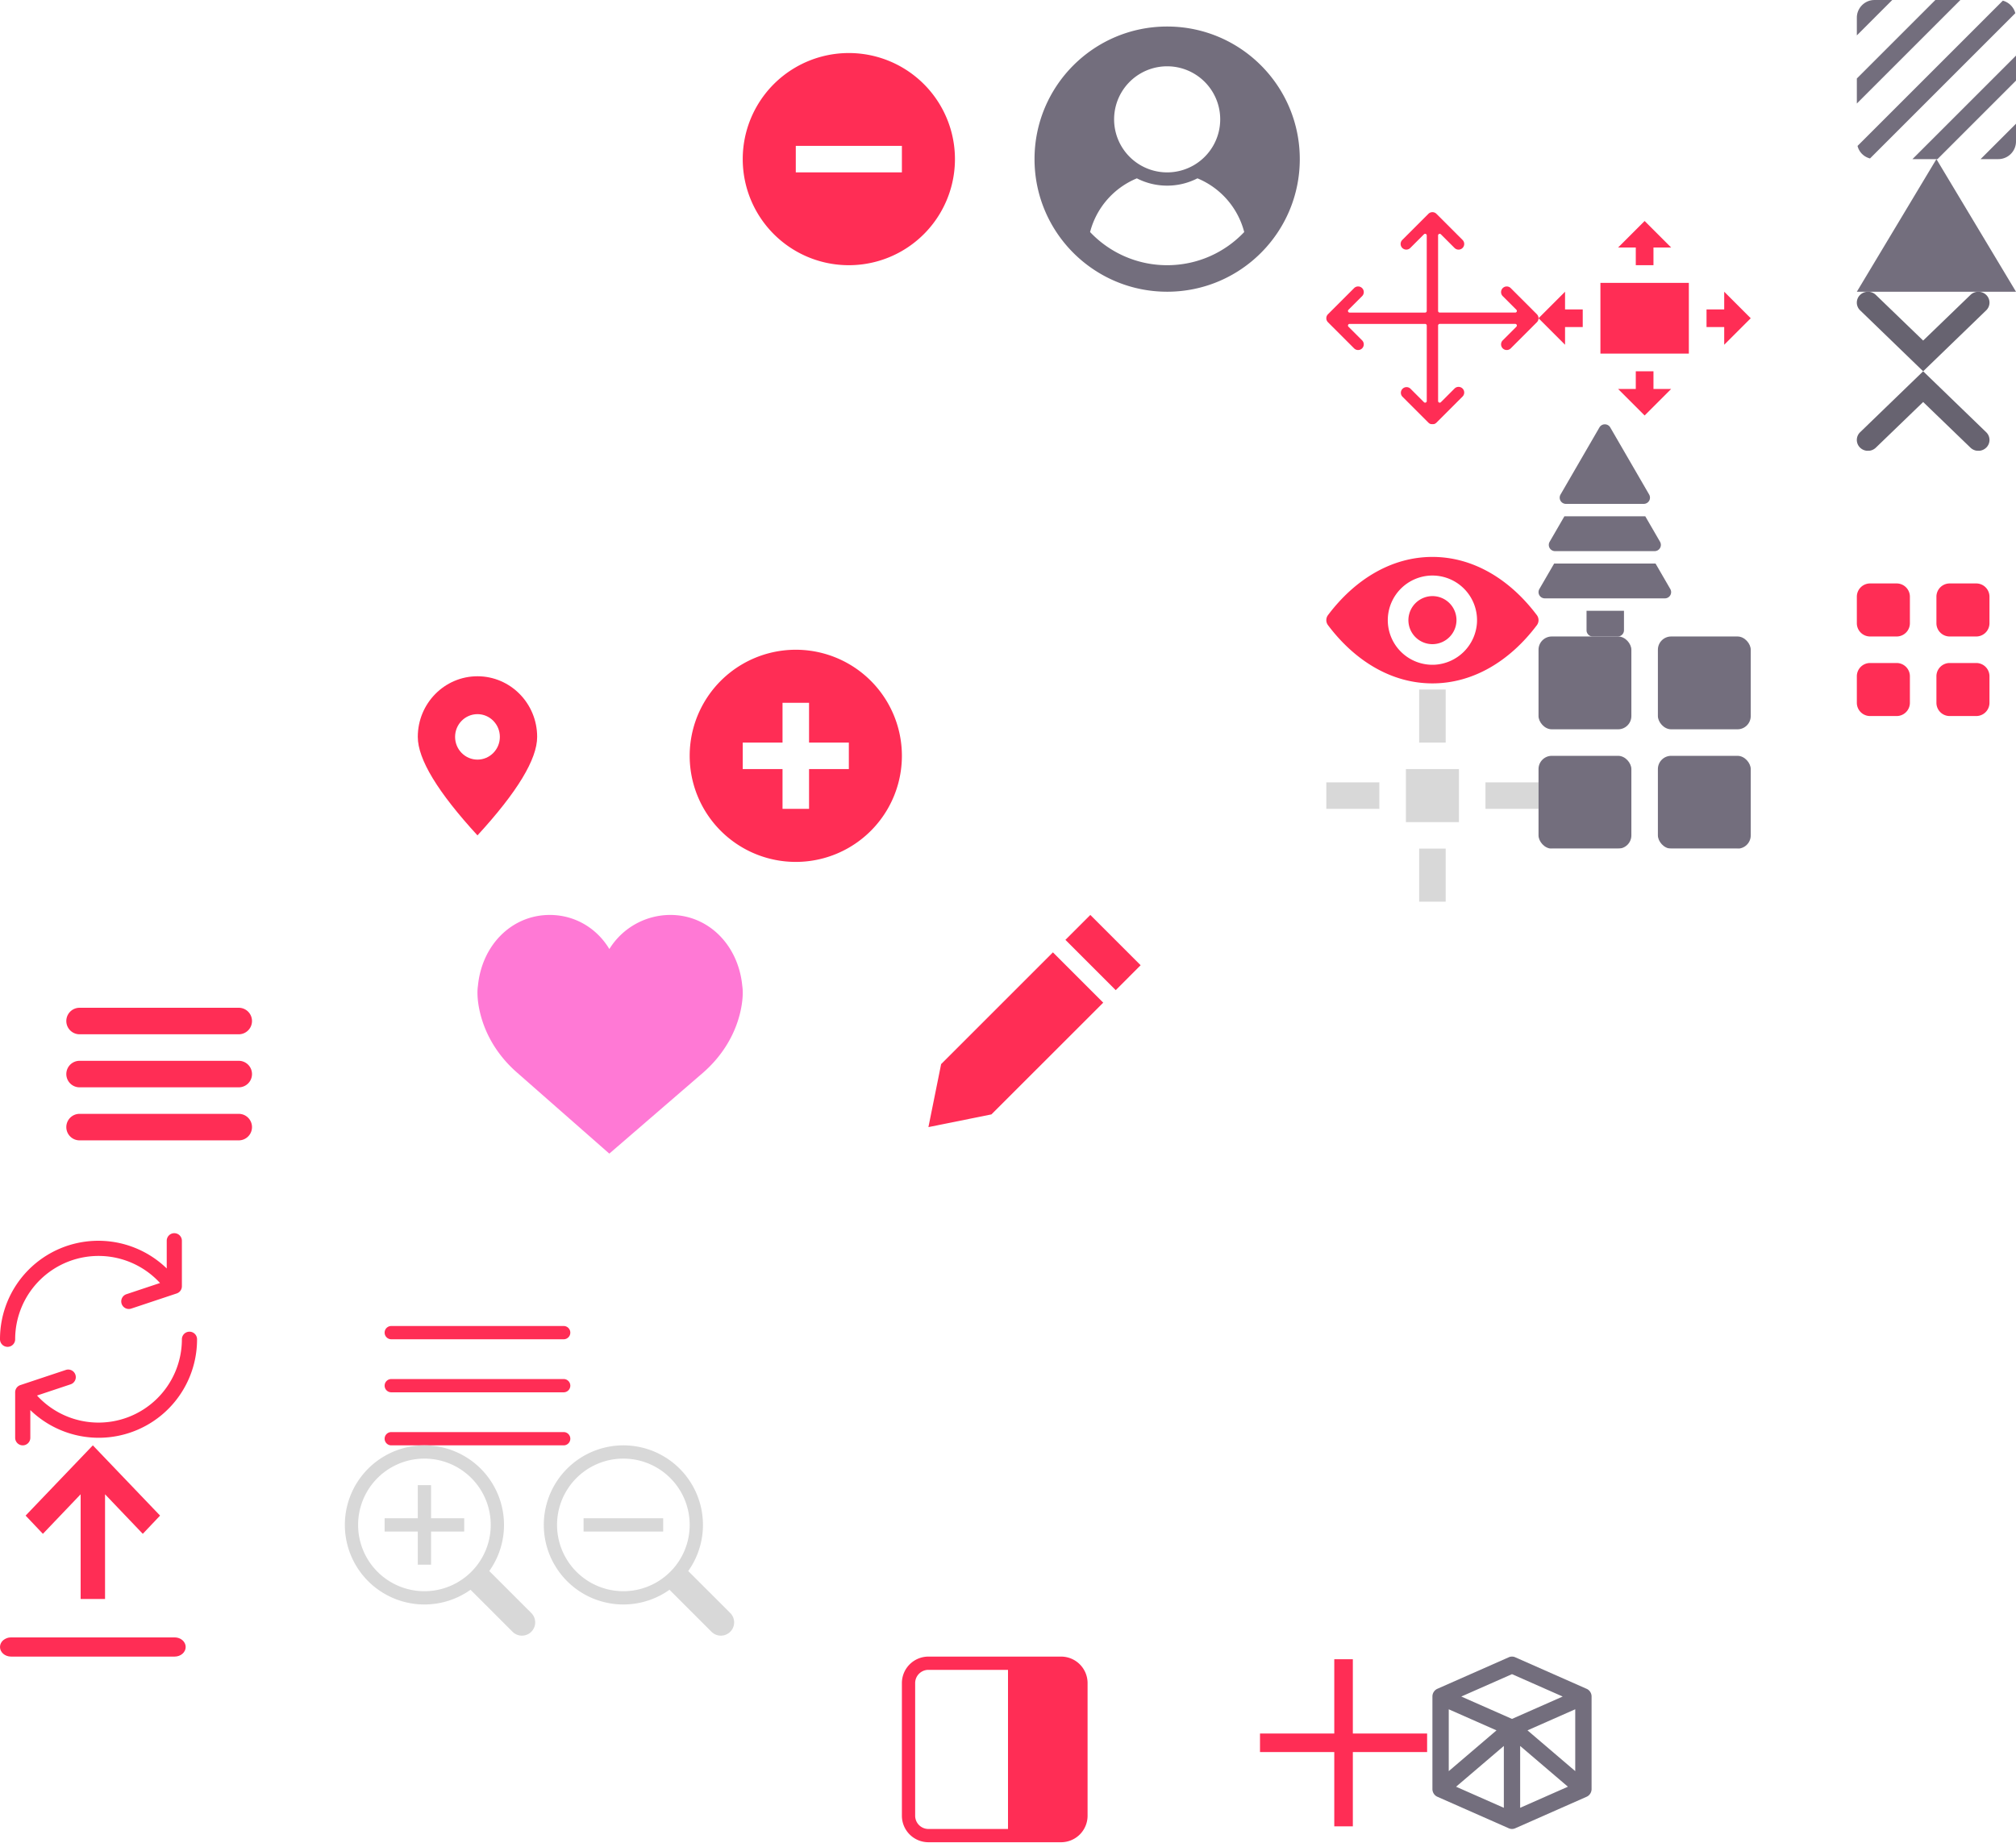 <?xml version="1.0" encoding="utf-8"?><svg width="152" height="139" viewBox="0 0 152 139" xmlns="http://www.w3.org/2000/svg" xmlns:xlink="http://www.w3.org/1999/xlink"><svg width="13" height="13" fill="none" viewBox="0 0 13 13" id="add" x="82" y="124.931" xmlns="http://www.w3.org/2000/svg"><path fill-rule="evenodd" clip-rule="evenodd" d="M7 5.8h5.6v1.4H7v5.6H5.6V7.2H0V5.8h5.6V.2H7v5.6z" fill="#fff"/></svg><svg width="13" height="13" fill="none" viewBox="0 0 13 13" id="add-active" x="95" y="124.931" xmlns="http://www.w3.org/2000/svg"><path fill-rule="evenodd" clip-rule="evenodd" d="M7 5.8h5.6v1.4H7v5.6H5.6V7.2H0V5.8h5.6V.2H7v5.6z" fill="#FF2D55"/></svg><svg width="14" height="14" viewBox="0 0 14 14" id="alert" x="56" y="109" xmlns="http://www.w3.org/2000/svg"><g fill="none" fill-rule="evenodd"><path d="M-1-1h16v16H-1z"/><path fill="#FFF" d="M7 13.667A6.667 6.667 0 117 .333a6.667 6.667 0 010 13.334zM7 12.5a5.5 5.5 0 100-11 5.5 5.5 0 000 11zm0-8.833c.368 0 .667.298.667.666V7a.667.667 0 01-1.334 0V4.333c0-.368.299-.666.667-.666zM7 9a.667.667 0 110 1.333A.667.667 0 017 9z"/></g></svg><svg width="10" height="6" viewBox="0 0 10 6" id="arrow-down" x="140" y="22" xmlns="http://www.w3.org/2000/svg"><g fill="none" fill-rule="evenodd"><path d="M-7-9h24v24H-7z"/><path fill="#676370" d="M5 6l4.756-4.6A.806.806 0 009.758.244.856.856 0 008.566.24L5 3.683 1.434.241A.856.856 0 00.242.244.806.806 0 00.244 1.4L5 6z"/></g></svg><svg style="isolation:isolate" width="14" height="14" viewBox="0 0 14 14" id="arrow-key-down" x="70" y="109" xmlns="http://www.w3.org/2000/svg"><g clip-path="url(#_clipPath_lO31NEgbUiTSoJISuaT8fHHnIRCr4LqQ)"><path fill="#FFF" d="M0 0h14L8 14z"/></g></svg><svg style="isolation:isolate" width="14" height="14" viewBox="0 0 14 14" id="arrow-key-left" x="84" y="109" xmlns="http://www.w3.org/2000/svg"><g clip-path="url(#_clipPath_QTofHzorB79BE3lerKr9Fqr3nCJN2ZAU)"><path fill="#FFF" d="M14 0v14L0 8z"/></g></svg><svg style="isolation:isolate" width="14" height="14" viewBox="0 0 14 14" id="arrow-key-right" x="98" y="109" xmlns="http://www.w3.org/2000/svg"><g clip-path="url(#_clipPath_vO16aYMH41EJ62poTggIr1IPdcsNhkUc)"><path fill="#FFF" d="M0 14V0l14 8z"/></g></svg><svg style="isolation:isolate" width="14" height="14" viewBox="0 0 14 14" id="arrow-key-up" x="112" y="109" xmlns="http://www.w3.org/2000/svg"><g clip-path="url(#_clipPath_scRgljJTfK72EBw7oaTDeX5yMrAq7yTf)"><path fill="#FFF" d="M14 14H0L8 0z"/></g></svg><svg width="10" height="6" viewBox="0 0 10 6" id="arrow-up" x="140" y="28" xmlns="http://www.w3.org/2000/svg"><g fill="none" fill-rule="evenodd"><path d="M-7-9h24v24H-7z"/><path fill="#676370" d="M5 0l4.756 4.6a.806.806 0 01.002 1.156.856.856 0 01-1.192.003L5 2.317 1.434 5.759a.856.856 0 01-1.192-.003A.806.806 0 01.244 4.6L5 0z"/></g></svg><svg width="12" height="12" fill="none" viewBox="0 0 12 12" id="atlas-zoom-in" x="120" y="124.931" xmlns="http://www.w3.org/2000/svg"><path fill-rule="evenodd" clip-rule="evenodd" d="M7 5h5v2H7v5H5V7H0V5h5V0h2v5z" fill="#fff"/></svg><svg width="12" height="2" viewBox="0 0 12 2" id="atlas-zoom-out" x="116" y="104" xmlns="http://www.w3.org/2000/svg"><g fill="none" fill-rule="evenodd"><path d="M-6-11h24v24H-6z"/><path fill="#FFF" d="M0 0h12v2H0z"/></g></svg><svg width="28" height="22" viewBox="0 0 28 22" id="camera" xmlns="http://www.w3.org/2000/svg"><g fill="none" fill-rule="evenodd"><path d="M-2-5h32v32H-2z"/><path fill="#FFF" fill-rule="nonzero" d="M14 8.333a4 4 0 100 8 4 4 0 000-8zm10.667-4h-3.2c-.44 0-.914-.341-1.053-.759l-.828-2.482c-.14-.417-.613-.759-1.053-.759H9.467c-.44 0-.914.342-1.053.76l-.828 2.482c-.14.417-.613.758-1.053.758h-3.2A2.675 2.675 0 00.667 7v12c0 1.467 1.2 2.667 2.666 2.667h21.334c1.466 0 2.666-1.2 2.666-2.667V7c0-1.467-1.2-2.667-2.666-2.667zM14 19a6.667 6.667 0 110-13.333A6.667 6.667 0 0114 19zm9.733-10.135a.933.933 0 110-1.867.933.933 0 010 1.867z"/></g></svg><svg width="24" height="24" fill="none" viewBox="0 0 24 24" id="check" x="28" xmlns="http://www.w3.org/2000/svg"><path d="M4.227 12.716A.753.753 0 014 12.215c0-.143.076-.358.227-.502l1.06-1.003a.762.762 0 011.06 0l3.012 3.135a.38.38 0 00.53 0l7.763-7.63a.761.761 0 011.06 0l1.06 1.003a.667.667 0 010 1.003l-9.656 9.564a.707.707 0 01-.53.215.706.706 0 01-.53-.215l-4.829-5.069z" fill="#fff"/></svg><svg width="8" height="14" viewBox="0 0 8 14" id="chevron-right" x="132" xmlns="http://www.w3.org/2000/svg"><g fill="none" fill-rule="evenodd"><path d="M-8-5h24v24H-8z"/><path fill="#FFF" d="M8 7l-6.379 6.228a.966.966 0 01-1.343 0 .912.912 0 010-1.31L5.314 7 .278 2.083a.912.912 0 010-1.311.966.966 0 011.343 0L8 7z"/></g></svg><svg width="14" height="14" viewBox="0 0 14 14" id="close" y="124.931" xmlns="http://www.w3.org/2000/svg"><g fill="none" fill-rule="evenodd"><path d="M-5-5h24v24H-5z"/><path fill="#FFF" d="M13.706.363l-.069-.069a1 1 0 00-1.414 0L7 5.517 1.777.294a1 1 0 00-1.414 0L.294.363a1 1 0 000 1.414L5.517 7 .294 12.223a1 1 0 000 1.414l.069.069a1 1 0 001.414 0L7 8.483l5.223 5.223a1 1 0 001.414 0l.069-.069a1 1 0 000-1.414L8.483 7l5.223-5.223a1 1 0 000-1.414z"/></g></svg><svg width="28" height="23" viewBox="0 0 28 23" id="cloud-upload" y="22" xmlns="http://www.w3.org/2000/svg"><defs><filter id="apa" width="109.7%" height="113%" x="-4.8%" y="-6.5%" filterUnits="objectBoundingBox"><feOffset dy="2" in="SourceAlpha" result="shadowOffsetOuter1"/><feGaussianBlur in="shadowOffsetOuter1" result="shadowBlurOuter1" stdDeviation="2"/><feColorMatrix in="shadowBlurOuter1" result="shadowMatrixOuter1" values="0 0 0 0 0 0 0 0 0 0 0 0 0 0 0 0 0 0 0.16 0"/><feMerge><feMergeNode in="shadowMatrixOuter1"/><feMergeNode in="SourceGraphic"/></feMerge></filter></defs><g fill="none" fill-rule="evenodd" filter="url(#apa)" transform="translate(-133 -115)"><path d="M135 112h24v24h-24z"/><path fill="#FFF" fill-rule="nonzero" d="M141.25 131.432c-2.37-.137-4.25-2.111-4.25-4.533 0-2.51 2.019-4.546 4.509-4.546h.011c-.003-.073-.011-.146-.011-.22 0-2.835 2.28-5.133 5.09-5.133 2.495 0 4.566 1.81 5.003 4.196.102-.006.204-.016.307-.016 2.812 0 5.091 2.298 5.091 5.132 0 2.835-2.28 5.132-5.09 5.132-.075 0-.146-.008-.22-.01v.002h-10.022c-.053.003-.105.008-.16.008-.052 0-.105-.005-.158-.008h-.102l.002-.004zm4.25-6.932v4h3v-4h2l-3.5-4-3.5 4h2z"/></g></svg><svg width="12" height="15" viewBox="0 0 12 15" id="delete" x="14" y="109" xmlns="http://www.w3.org/2000/svg"><g fill="none" fill-rule="evenodd"><path d="M-6-4h24v24H-6z"/><path fill="#FFF" fill-rule="nonzero" d="M1.526 14.299L1 4h10l-.526 10.299c-.018.392-.366.701-.79.701H2.316c-.423 0-.771-.31-.789-.701zm6.141-7.741v5.884c0 .164.144.297.32.297h.514c.177 0 .32-.133.32-.297V6.558c0-.164-.143-.297-.32-.297h-.513c-.177 0-.32.133-.32.297zm-2.244 0v5.884c0 .164.144.297.32.297h.513c.178 0 .321-.133.321-.297V6.558c0-.164-.144-.297-.32-.297h-.513c-.178 0-.321.133-.321.297zm-2.244 0v5.884c0 .164.143.297.32.297h.513c.177 0 .32-.133.32-.297V6.558c0-.164-.143-.297-.32-.297H3.5c-.177 0-.32.133-.32.297zm8.313-5.71c.28 0 .508.232.508.52V3H0V1.367c0-.287.228-.52.508-.52h3.49V.174c0-.095.076-.173.17-.173h3.664c.094 0 .17.078.17.173v.675h3.49z"/></g></svg><svg width="14" height="16" viewBox="0 0 14 16" id="duplicate" x="56" y="69" xmlns="http://www.w3.org/2000/svg"><g fill="none" fill-rule="evenodd"><path d="M-5-4h24v24H-5z"/><path fill="#FFF" d="M2.667 2.667H2a2 2 0 00-2 2V14a2 2 0 002 2h6.667a2 2 0 002-2v-.667h.666a2 2 0 002-2V2a2 2 0 00-2-2H4.667a2 2 0 00-2 2v.667zm1.333 0v-.334a1 1 0 011-1h6a1 1 0 011 1V11a1 1 0 01-1 1h-.333V4.667a2 2 0 00-2-2H4zM1.333 5a1 1 0 011-1h6a1 1 0 011 1v8.667a1 1 0 01-1 1h-6a1 1 0 01-1-1V5z"/></g></svg><svg width="16" height="16" viewBox="0 0 24 24" id="edit" x="70" y="69" xmlns="http://www.w3.org/2000/svg"><path fill="#FF2D55" d="M19.769 9.923L7.127 22.562 0 24l1.438-7.128 12.641-12.64 5.69 5.691zm1.414-1.414L24 5.689 18.309 0l-2.816 2.817 5.69 5.692z"/></svg><svg width="18" height="4" viewBox="0 0 18 4" id="ellipsis" x="52" y="38" xmlns="http://www.w3.org/2000/svg"><g fill="none" fill-rule="evenodd"><path d="M-3-10h24v24H-3z"/><path fill="#FFF" fill-rule="nonzero" d="M2 0a2 2 0 110 4 2 2 0 010-4zm7 0a2 2 0 110 4 2 2 0 010-4zm7 0a2 2 0 110 4 2 2 0 010-4z"/></g></svg><svg width="14" height="16" viewBox="0 0 14 16" id="export" x="86" y="69" xmlns="http://www.w3.org/2000/svg"><g fill="none" fill-rule="evenodd" transform="matrix(-1 0 0 1 19 -4)"><path d="M0 0h24v24H0z"/><path fill="#FFF" d="M16.762 10.713a.808.808 0 000-1.145.805.805 0 00-1.145 0l-2.807 2.81V4.81a.81.81 0 00-1.62 0v7.568l-2.807-2.81a.808.808 0 00-1.145 0 .808.808 0 000 1.145l4.19 4.19a.8.8 0 00.572.238.8.8 0 00.572-.238l4.19-4.19z"/><rect width="14" height="1.5" x="5" y="18" fill="#FFF" rx=".75"/></g></svg><svg width="12" height="22" viewBox="0 0 12 22" id="facebook" x="24" y="69" xmlns="http://www.w3.org/2000/svg"><g fill="none" fill-rule="evenodd"><path d="M-10-5h32v32h-32z"/><path d="M11.548.338L8.67.333c-3.234 0-5.323 2.061-5.323 5.25v2.421H.453A.444.444 0 000 8.44v3.508c0 .24.203.435.453.435h2.894v8.85c0 .24.202.435.452.435h3.776c.25 0 .452-.195.452-.435v-8.85h3.384c.25 0 .453-.195.453-.435l.001-3.508a.427.427 0 00-.132-.307.462.462 0 00-.32-.128H8.026V5.952c0-.986.245-1.487 1.582-1.487h1.939c.25 0 .452-.195.452-.436V.773a.444.444 0 00-.452-.435z" fill="#FFF" fill-rule="nonzero"/></g></svg><svg width="12" height="13" viewBox="0 0 12 13" id="geometries" x="108" y="124.931" xmlns="http://www.w3.org/2000/svg"><g fill="none" fill-rule="evenodd"><path d="M-6-5h24v24H-6z"/><path fill="#736E7D" fill-rule="nonzero" d="M11.626 2.43L6.242.051a.594.594 0 00-.485 0L.373 2.429A.634.634 0 000 3.012v6.976c0 .253.147.483.373.582l5.385 2.378a.593.593 0 00.484 0l5.385-2.378c.226-.1.373-.33.373-.583V3.012a.636.636 0 00-.374-.583zM7.168 5.563l3.6-1.59v4.665l-3.6-3.075zM1.23 3.974l3.601 1.59-3.6 3.075V3.974zm4.155 2.765v4.665l-3.602-1.59 3.602-3.075zM6 1.324l3.822 1.688L6 4.7 2.177 3.012 6 1.324zm.615 5.415l3.601 3.074-3.601 1.59V6.74z"/></g></svg><svg width="10" height="10" viewBox="0 0 10 10" id="grid" x="140" y="34" xmlns="http://www.w3.org/2000/svg"><g fill="none" fill-rule="evenodd"><path d="M-7-7h24v24H-7z"/><path fill="#FFF" d="M1 0h2a1 1 0 011 1v2a1 1 0 01-1 1H1a1 1 0 01-1-1V1a1 1 0 011-1zm6 0h2a1 1 0 011 1v2a1 1 0 01-1 1H7a1 1 0 01-1-1V1a1 1 0 011-1zm0 6h2a1 1 0 011 1v2a1 1 0 01-1 1H7a1 1 0 01-1-1V7a1 1 0 011-1zM1 6h2a1 1 0 011 1v2a1 1 0 01-1 1H1a1 1 0 01-1-1V7a1 1 0 011-1z"/></g></svg><svg width="10" height="10" viewBox="0 0 10 10" id="grid-active" x="140" y="44" xmlns="http://www.w3.org/2000/svg"><g fill="none" fill-rule="evenodd"><path d="M-7-7h24v24H-7z"/><path fill="#FF2D55" d="M1 0h2a1 1 0 011 1v2a1 1 0 01-1 1H1a1 1 0 01-1-1V1a1 1 0 011-1zm6 0h2a1 1 0 011 1v2a1 1 0 01-1 1H7a1 1 0 01-1-1V1a1 1 0 011-1zm0 6h2a1 1 0 011 1v2a1 1 0 01-1 1H7a1 1 0 01-1-1V7a1 1 0 011-1zM1 6h2a1 1 0 011 1v2a1 1 0 01-1 1H1a1 1 0 01-1-1V7a1 1 0 011-1z"/></g></svg><svg width="20" height="18" viewBox="0 0 20 18" id="heart" x="28" y="24" xmlns="http://www.w3.org/2000/svg"><path d="M9.944 17.005l6.589-5.689c1.283-1.126 2.157-2.538 2.535-4.087.199-.814.215-1.402.159-1.74l-.007-.051C18.963 2.698 17 .75 14.554.75a4.666 4.666 0 00-3.971 2.215l-.645 1.046-.635-1.052C8.463 1.569 7.036.75 5.446.75 3.002.75 1.036 2.699.773 5.491c-.056.332-.04.924.159 1.738.378 1.549 1.252 2.962 2.535 4.087l6.477 5.69z" fill-rule="nonzero" stroke="#FFF" stroke-width="1.5" fill="none"/></svg><svg width="20" height="18" viewBox="0 0 20 18" id="heart-full" x="36" y="69" xmlns="http://www.w3.org/2000/svg"><path d="M19.967 5.367C19.675 2.257 17.4 0 14.554 0a5.416 5.416 0 00-4.61 2.571C8.978.968 7.313 0 5.447 0 2.6 0 .325 2.257.033 5.367c-.023.137-.117.86.17 2.04.415 1.7 1.373 3.247 2.77 4.472L9.94 18l7.088-6.12c1.396-1.226 2.354-2.772 2.769-4.473.287-1.18.193-1.902.17-2.04z" fill="#FF79D5" fill-rule="nonzero"/></svg><svg style="isolation:isolate" viewBox="-72 14 14 15.931" width="14" height="15.931" id="import" y="109" xmlns="http://www.w3.org/2000/svg"><g clip-path="url(#_clipPath_XfclLsQdwtJSzBwsU1GbkoKctos3n2S2)"><path d="M-70.069 19.298l1.303 1.375 2.846-2.982v7.895h1.84v-7.895l2.846 2.982 1.303-1.375L-65 14l-5.069 5.298z" fill="#FF2D55"/><path d="M-71.169 28.483h12.338c.458 0 .831.324.831.724 0 .4-.373.724-.831.724h-12.338c-.458 0-.831-.324-.831-.724 0-.4.373-.724.831-.724z" fill="#ff2d55"/></g></svg><svg width="14" height="9" viewBox="0 0 14 9" id="list" x="15" y="100" xmlns="http://www.w3.org/2000/svg"><g fill="none" fill-rule="evenodd"><path d="M-5-7h24v24H-5z"/><path fill="#FFF" d="M.5 0h13a.5.5 0 110 1H.5a.5.5 0 010-1zm0 4h13a.5.5 0 110 1H.5a.5.5 0 110-1zm0 4h13a.5.5 0 110 1H.5a.5.5 0 110-1z"/></g></svg><svg width="14" height="9" viewBox="0 0 14 9" id="list-active" x="29" y="100" xmlns="http://www.w3.org/2000/svg"><g fill="none" fill-rule="evenodd"><path d="M-5-7h24v24H-5z"/><path fill="#FF2D55" d="M.5 0h13a.5.5 0 110 1H.5a.5.5 0 010-1zm0 4h13a.5.5 0 110 1H.5a.5.5 0 110-1zm0 4h13a.5.5 0 110 1H.5a.5.5 0 110-1z"/></g></svg><svg width="14" height="14" viewBox="0 0 14 14" id="locate-land" x="14" y="124.931" xmlns="http://www.w3.org/2000/svg"><g fill="none" fill-rule="evenodd"><path d="M-5-5h24v24H-5z"/><path fill="#FFF" fill-rule="nonzero" d="M13.711 6.396h-1.085a5.684 5.684 0 00-5.022-5.022V.289A.288.288 0 007.316 0h-.632c-.16 0-.288.13-.288.289v1.085a5.684 5.684 0 00-5.022 5.022H.289A.288.288 0 000 6.684v.632c0 .16.13.289.289.289h1.085a5.684 5.684 0 005.022 5.021v1.085c0 .16.129.289.288.289h.632a.29.29 0 00.289-.289v-1.085a5.684 5.684 0 005.021-5.022h1.085c.16 0 .289-.129.289-.288v-.632c0-.16-.13-.288-.289-.288zM3.593 7.604c.16 0 .289-.129.289-.288v-.632c0-.16-.13-.288-.289-.288h-.937a4.399 4.399 0 013.74-3.74v.937c0 .16.129.289.288.289h.632c.159 0 .288-.13.288-.289v-.937a4.398 4.398 0 013.74 3.74h-.937a.288.288 0 00-.289.288v.632c0 .16.13.289.289.289h.937a4.4 4.4 0 01-3.74 3.739v-.937a.288.288 0 00-.288-.289h-.632c-.16 0-.288.13-.288.29v.936a4.4 4.4 0 01-3.74-3.74h.937z"/></g></svg><svg width="24" height="24" viewBox="0 0 24 24" id="minus" x="52" xmlns="http://www.w3.org/2000/svg"><g fill="none" fill-rule="evenodd"><path d="M0 0v24h24V0z"/><path d="M4 12a8 8 0 1016 0 8 8 0 00-16 0zm4 1v-2h8v2H8z" fill="#FF2D55"/></g></svg><svg width="8" height="14" viewBox="0 0 8 14" id="modal-back" x="132" y="14" xmlns="http://www.w3.org/2000/svg"><g fill="none" fill-rule="evenodd"><path d="M0-5h8v24H0z"/><path fill="#FFF" d="M0 7l6.379 6.228a.966.966 0 001.343 0 .912.912 0 000-1.31L2.686 7l5.036-4.917a.912.912 0 000-1.311.966.966 0 00-1.343 0L0 7z"/></g></svg><svg width="14" height="14" viewBox="0 0 14 14" id="modal-close" x="28" y="124.931" xmlns="http://www.w3.org/2000/svg"><g fill="none" fill-rule="evenodd"><path d="M-5-5h24v24H-5z"/><path fill="#FFF" d="M13.706.363l-.069-.069a1 1 0 00-1.414 0L7 5.517 1.777.294a1 1 0 00-1.414 0L.294.363a1 1 0 000 1.414L5.517 7 .294 12.223a1 1 0 000 1.414l.069.069a1 1 0 001.414 0L7 8.483l5.223 5.223a1 1 0 001.414 0l.069-.069a1 1 0 000-1.414L8.483 7l5.223-5.223a1 1 0 000-1.414z"/></g></svg><svg width="16" height="16" viewBox="0 0 16 16" id="move" x="100" xmlns="http://www.w3.org/2000/svg"><g fill="none" fill-rule="evenodd"><path d="M-4-4h24v24H-4z"/><path fill="#FFF" d="M15.875 7.698l-1.97-1.97a.427.427 0 00-.604.604l1.03 1.03a.123.123 0 01-.088.21H8.551a.123.123 0 01-.124-.123V1.757c0-.11.133-.165.211-.087l1.03 1.03a.427.427 0 00.604-.605L8.302.125a.428.428 0 00-.604 0l-1.97 1.97a.427.427 0 00.604.604l1.03-1.03a.123.123 0 01.21.088v5.692a.123.123 0 01-.123.124H1.757a.123.123 0 01-.087-.211l1.03-1.03a.427.427 0 00-.605-.604l-1.97 1.97a.428.428 0 000 .604l1.97 1.97a.427.427 0 00.604-.604l-1.03-1.03a.123.123 0 01.088-.21h5.692c.068 0 .124.055.124.123v5.692c0 .11-.133.165-.211.088l-1.03-1.03a.428.428 0 00-.604.604l1.97 1.97a.428.428 0 00.604 0l1.97-1.97a.427.427 0 00-.604-.604l-1.03 1.03a.123.123 0 01-.21-.088V8.551c0-.068.055-.124.123-.124h5.692c.11 0 .165.133.088.211l-1.03 1.03a.427.427 0 00.604.604l1.97-1.97a.428.428 0 000-.604z"/></g></svg><svg width="16" height="16" viewBox="0 0 16 16" id="move-active" x="100" y="16" xmlns="http://www.w3.org/2000/svg"><g fill="none" fill-rule="evenodd"><path d="M-4-4h24v24H-4z"/><path fill="#FF2D55" d="M15.875 7.698l-1.97-1.97a.427.427 0 00-.604.604l1.03 1.03a.123.123 0 01-.088.21H8.551a.123.123 0 01-.124-.123V1.757c0-.11.133-.165.211-.087l1.03 1.03a.427.427 0 00.604-.605L8.302.125a.428.428 0 00-.604 0l-1.97 1.97a.427.427 0 00.604.604l1.03-1.03a.123.123 0 01.21.088v5.692a.123.123 0 01-.123.124H1.757a.123.123 0 01-.087-.211l1.03-1.03a.427.427 0 00-.605-.604l-1.97 1.97a.428.428 0 000 .604l1.97 1.97a.427.427 0 00.604-.604l-1.03-1.03a.123.123 0 01.088-.21h5.692c.068 0 .124.055.124.123v5.692c0 .11-.133.165-.211.088l-1.03-1.03a.428.428 0 00-.604.604l1.97 1.97a.428.428 0 00.604 0l1.97-1.97a.427.427 0 00-.604-.604l-1.03 1.03a.123.123 0 01-.21-.088V8.551c0-.068.055-.124.123-.124h5.692c.11 0 .165.133.088.211l-1.03 1.03a.427.427 0 00.604.604l1.97-1.97a.428.428 0 000-.604z"/></g></svg><svg width="24" height="24" viewBox="0 0 24 24" id="pin" y="45" xmlns="http://www.w3.org/2000/svg"><g fill="none" fill-rule="evenodd"><path d="M0 0h24v24H0z"/><path fill="#FFF" d="M12 6c2.485 0 4.5 2.047 4.5 4.571 0 1.684-1.5 4.16-4.5 7.429-3-3.27-4.5-5.745-4.5-7.429C7.5 8.047 9.515 6 12 6zm0 2.857c-.932 0-1.688.768-1.688 1.714 0 .947.756 1.715 1.688 1.715.932 0 1.688-.768 1.688-1.715 0-.946-.756-1.714-1.688-1.714z"/></g></svg><svg width="24" height="24" viewBox="0 0 24 24" id="pin-active" x="24" y="45" xmlns="http://www.w3.org/2000/svg"><g fill="none" fill-rule="evenodd"><path d="M0 0h24v24H0z"/><path fill="#FF2D55" d="M12 6c2.485 0 4.5 2.047 4.5 4.571 0 1.684-1.5 4.16-4.5 7.429-3-3.27-4.5-5.745-4.5-7.429C7.5 8.047 9.515 6 12 6zm0 2.857c-.932 0-1.688.768-1.688 1.714 0 .947.756 1.715 1.688 1.715.932 0 1.688-.768 1.688-1.715 0-.946-.756-1.714-1.688-1.714z"/></g></svg><svg width="24" height="24" viewBox="0 0 24 24" id="plus" x="48" y="45" xmlns="http://www.w3.org/2000/svg"><g fill="none" fill-rule="evenodd"><path d="M0 0v24h24V0z"/><path d="M4 12a8 8 0 1016 0 8 8 0 00-16 0zm4 1v-2h3V8h2v3h3v2h-3v3h-2v-3H8z" fill="#FF2D55"/></g></svg><svg width="16" height="10" viewBox="0 0 16 10" id="preview" x="100" y="32" xmlns="http://www.w3.org/2000/svg"><g fill="none" fill-rule="evenodd"><path d="M-4-7h24v24H-4z"/><path fill="#FFF" fill-rule="nonzero" d="M8 0C4.943 0 2.17 1.672.125 4.39a.633.633 0 000 .755C2.171 7.865 4.943 9.537 8 9.537c3.057 0 5.83-1.672 7.875-4.389a.633.633 0 000-.756C13.829 1.672 11.057 0 8 0zm.22 8.127a3.367 3.367 0 01-3.578-3.578A3.373 3.373 0 017.78 1.411a3.367 3.367 0 013.577 3.577A3.383 3.383 0 018.22 8.127zm-.102-1.552a1.81 1.81 0 01-1.925-1.924 1.82 1.82 0 011.692-1.692A1.81 1.81 0 019.81 4.883a1.82 1.82 0 01-1.692 1.692z"/></g></svg><svg width="16" height="10" viewBox="0 0 16 10" id="preview-active" x="100" y="42" xmlns="http://www.w3.org/2000/svg"><g fill="none" fill-rule="evenodd"><path d="M-4-7h24v24H-4z"/><path fill="#FF2D55" fill-rule="nonzero" d="M8 0C4.943 0 2.17 1.672.125 4.39a.633.633 0 000 .755C2.171 7.865 4.943 9.537 8 9.537c3.057 0 5.83-1.672 7.875-4.389a.633.633 0 000-.756C13.829 1.672 11.057 0 8 0zm.22 8.127a3.367 3.367 0 01-3.578-3.578A3.373 3.373 0 017.78 1.411a3.367 3.367 0 013.577 3.577A3.383 3.383 0 018.22 8.127zm-.102-1.552a1.81 1.81 0 01-1.925-1.924 1.82 1.82 0 011.692-1.692A1.81 1.81 0 019.81 4.883a1.82 1.82 0 01-1.692 1.692z"/></g></svg><svg width="24" height="24" fill="none" viewBox="0 0 24 24" id="profile" x="76" xmlns="http://www.w3.org/2000/svg"><path fill-rule="evenodd" clip-rule="evenodd" d="M12 22c5.523 0 10-4.477 10-10S17.523 2 12 2 2 6.477 2 12s4.477 10 10 10zm-2.283-8.55a6.013 6.013 0 00-3.528 4.049A7.978 7.978 0 0012 20c2.289 0 4.352-.96 5.81-2.501a6.014 6.014 0 00-3.527-4.05c-.684.352-1.46.551-2.283.551a4.979 4.979 0 01-2.283-.55zM12 13a4 4 0 100-8 4 4 0 000 8z" fill="#736E7D"/></svg><svg style="isolation:isolate" width="16" height="16" viewBox="0 0 16 16" id="reset-camera" x="100" y="52" xmlns="http://www.w3.org/2000/svg"><g clip-path="url(#_clipPath_GiyUyRPe8Yuj4G9fQA11K2724LE3zMUU)" fill="#D8D8D8"><path d="M7 0h2v4H7zM16 7v2h-4V7zM9 16H7v-4h2zM0 9V7h4v2zM6 6h4v4H6z"/></g></svg><svg width="15" height="16" viewBox="0 0 15 16" id="rotate" x="100" y="68" xmlns="http://www.w3.org/2000/svg"><g fill="none" fill-rule="evenodd"><path d="M-5-4h24v24H-5z"/><path fill="#FFF" d="M13.143 0c.315 0 .571.256.571.571V4a.571.571 0 01-.39.544l-3.43 1.143a.572.572 0 01-.36-1.086l2.531-.844A6.286 6.286 0 001.143 8 .571.571 0 110 8a7.414 7.414 0 0112.571-5.341V.57c0-.315.256-.571.572-.571zm1.143 7.429a.57.57 0 01.571.571 7.414 7.414 0 01-12.571 5.341v2.088a.571.571 0 11-1.143 0V12a.572.572 0 01.39-.544l3.43-1.143a.572.572 0 01.36 1.086l-2.531.844A6.286 6.286 0 0013.714 8c0-.316.256-.571.572-.571z"/></g></svg><svg width="15" height="16" viewBox="0 0 15 16" id="rotate-active" y="93" xmlns="http://www.w3.org/2000/svg"><g fill="none" fill-rule="evenodd"><path d="M-5-4h24v24H-5z"/><path fill="#FF2D55" d="M13.143 0c.315 0 .571.256.571.571V4a.571.571 0 01-.39.544l-3.43 1.143a.572.572 0 01-.36-1.086l2.531-.844A6.286 6.286 0 001.143 8 .571.571 0 110 8a7.414 7.414 0 0112.571-5.341V.57c0-.315.256-.571.572-.571zm1.143 7.429a.57.57 0 01.571.571 7.414 7.414 0 01-12.571 5.341v2.088a.571.571 0 11-1.143 0V12a.572.572 0 01.39-.544l3.43-1.143a.572.572 0 01.36 1.086l-2.531.844A6.286 6.286 0 0013.714 8c0-.316.256-.571.572-.571z"/></g></svg><svg width="16" height="7" viewBox="0 0 16 7" id="rotate-left" x="100" y="84" xmlns="http://www.w3.org/2000/svg"><g fill="none" fill-rule="evenodd"><path d="M20-8H-4v24h24z"/><path fill="#FFF" d="M.84 2.152c.3-.097.623.067.72.367l.646 1.985A7.414 7.414 0 0115.812 5.7a.571.571 0 01-1.087.353 6.286 6.286 0 00-11.699-.66l2.669.02a.572.572 0 01-.008 1.145L2.073 6.53a.572.572 0 01-.54-.396l-1.06-3.26a.571.571 0 01.367-.72z"/></g></svg><svg width="16" height="7" viewBox="0 0 16 7" id="rotate-right" x="15" y="93" xmlns="http://www.w3.org/2000/svg"><g fill="none" fill-rule="evenodd"><path d="M-4-8h24v24H-4z"/><path fill="#FFF" d="M15.16 2.152a.571.571 0 00-.72.367l-.646 1.985A7.414 7.414 0 00.188 5.7a.571.571 0 001.087.353 6.286 6.286 0 0111.699-.66l-2.669.02a.572.572 0 00.008 1.145l3.614-.028a.572.572 0 00.54-.396l1.06-3.26a.571.571 0 00-.367-.72z"/></g></svg><svg width="16" height="16" viewBox="0 0 24 24" id="scale" x="116" xmlns="http://www.w3.org/2000/svg"><path fill="#FFF" d="M11 4H9l3-3 3 3h-2v2h-2V4zm2 16h2l-3 3-3-3h2v-2h2v2zM3 13v2l-3-3 3-3v2h2v2H3zm18-2V9l3 3-3 3v-2h-2v-2h2zm-4-3H7v8h10V8z"/></svg><svg width="16" height="16" viewBox="0 0 24 24" id="scale-active" x="116" y="16" xmlns="http://www.w3.org/2000/svg"><path fill="#FF2D55" d="M11 4H9l3-3 3 3h-2v2h-2V4zm2 16h2l-3 3-3-3h2v-2h2v2zM3 13v2l-3-3 3-3v2h2v2H3zm18-2V9l3 3-3 3v-2h-2v-2h2zm-4-3H7v8h10V8z"/></svg><svg width="10" height="16" viewBox="0 0 10 16" id="scene-object" x="116" y="32" xmlns="http://www.w3.org/2000/svg"><g fill="none" fill-rule="evenodd"><path d="M-7-4h24v24H-7z"/><path d="M6.443 14.062v1.47a.47.47 0 01-.47.468H4.09a.47.47 0 01-.47-.469v-1.469h2.823zm2.38-3.562l1.113 1.922a.47.47 0 01-.407.703H.47a.47.47 0 01-.407-.703L1.177 10.5h7.646zm-.774-3.563L9.163 8.86a.47.47 0 01-.407.703H1.244a.47.47 0 01-.407-.703L1.95 6.937h6.098zM5.408.234l2.934 5.063A.47.47 0 017.935 6h-5.87a.47.47 0 01-.407-.703L4.592.234a.472.472 0 01.816 0z" fill="#736E7D" fill-rule="nonzero"/></g></svg><svg width="16" height="16" viewBox="0 0 16 16" id="scene-parcel" x="116" y="48" xmlns="http://www.w3.org/2000/svg"><g transform="translate(-4 -4)" fill="none" fill-rule="evenodd"><path d="M0 0h24v24H0z"/><rect fill="#736E7D" x="4" y="4" width="7" height="7" rx="1"/><rect fill="#736E7D" x="13" y="4" width="7" height="7" rx="1"/><rect fill="#736E7D" x="4" y="13" width="7" height="7" rx="1"/><rect fill="#736E7D" x="13" y="13" width="7" height="7" rx="1"/></g></svg><svg width="12" height="14" viewBox="0 0 12 14" id="share" x="42" y="124.931" xmlns="http://www.w3.org/2000/svg"><defs><path d="M14.999 14.896c-.506 0-.96.21-1.305.54L8.94 12.52c.035-.161.061-.324.061-.492 0-.168-.027-.33-.06-.492l4.7-2.888c.358.35.832.568 1.358.568 1.108 0 2.001-.94 2.001-2.108C17 5.942 16.106 5 14.999 5c-1.106 0-2 .942-2 2.108 0 .17.028.33.061.492l-4.7 2.89A1.933 1.933 0 007 9.92C5.893 9.92 5 10.862 5 12.028c0 1.166.893 2.108 2.001 2.108.526 0 1-.219 1.358-.569l4.746 2.922a2.152 2.152 0 00-.053.459c0 1.131.875 2.052 1.946 2.052 1.073 0 1.948-.92 1.948-2.052 0-1.132-.874-2.052-1.947-2.052z" id="bza"/></defs><use fill="#FFF" fill-rule="nonzero" xlink:href="#bza" transform="translate(-5 -5)"/></svg><svg width="16" height="10" viewBox="0 0 16 10" id="shortcuts" x="116" y="64" xmlns="http://www.w3.org/2000/svg"><g fill="none" fill-rule="evenodd"><path d="M-4-7h24v24H-4z"/><path fill="#FFF" fill-rule="nonzero" d="M15.687.313c.209.208.313.46.313.754v7.466c0 .295-.104.546-.313.754-.208.209-.46.313-.754.313H1.067c-.295 0-.546-.104-.754-.313A1.028 1.028 0 010 8.533V1.067C0 .772.104.52.313.313.52.104.773 0 1.067 0h13.866c.295 0 .546.104.754.313zm-.754 8.22V1.067H1.067v7.466h13.866zM2.267 7.467c-.09 0-.134-.045-.134-.134v-.8c0-.088.045-.133.134-.133h.8c.089 0 .133.045.133.133v.8c0 .089-.044.134-.133.134h-.8zm0-2.134c-.09 0-.134-.044-.134-.133v-.8c0-.089.045-.133.134-.133h1.866c.09 0 .134.044.134.133v.8c0 .089-.045.133-.134.133H2.267zm0-2.133c-.09 0-.134-.045-.134-.133v-.8c0-.09.045-.134.134-.134h.8c.089 0 .133.045.133.134v.8c0 .088-.044.133-.133.133h-.8zM11.6 6.4c.089 0 .133.045.133.133v.8c0 .09-.044.134-.133.134H4.4c-.089 0-.133-.045-.133-.134v-.8c0-.088.044-.133.133-.133h7.2zM5.333 5.2v-.8c0-.089.045-.133.134-.133h.8c.089 0 .133.044.133.133v.8c0 .089-.044.133-.133.133h-.8c-.09 0-.134-.044-.134-.133zm-.933-2c-.089 0-.133-.045-.133-.133v-.8c0-.09.044-.134.133-.134h.8c.089 0 .133.045.133.134v.8c0 .088-.044.133-.133.133h-.8zm3.067 2v-.8c0-.089.044-.133.133-.133h.8c.089 0 .133.044.133.133v.8c0 .089-.044.133-.133.133h-.8c-.089 0-.133-.044-.133-.133zm-.934-2c-.089 0-.133-.045-.133-.133v-.8c0-.09.044-.134.133-.134h.8c.09 0 .134.045.134.134v.8c0 .088-.045.133-.134.133h-.8zm3.067 2v-.8c0-.089.044-.133.133-.133h.8c.09 0 .133.044.133.133v.8c0 .089-.044.133-.133.133h-.8c-.089 0-.133-.044-.133-.133zm4.133 1.2c.09 0 .134.045.134.133v.8c0 .09-.045.134-.134.134h-.8c-.089 0-.133-.045-.133-.134v-.8c0-.088.044-.133.133-.133h.8zM8.667 3.2c-.09 0-.134-.045-.134-.133v-.8c0-.09.045-.134.134-.134h.8c.089 0 .133.045.133.134v.8c0 .088-.044.133-.133.133h-.8zm2.133 0c-.089 0-.133-.045-.133-.133v-.8c0-.09.044-.134.133-.134h.8c.089 0 .133.045.133.134v.8c0 .088-.044.133-.133.133h-.8zm.933 2v-.8c0-.089.045-.133.134-.133h.933v-2c0-.09.044-.134.133-.134h.8c.09 0 .134.045.134.134V5.2c0 .089-.045.133-.134.133h-1.866c-.09 0-.134-.044-.134-.133z"/></g></svg><svg width="14" height="14" viewBox="0 0 14 14" id="sidebar" x="54" y="124.931" xmlns="http://www.w3.org/2000/svg"><g fill="none" fill-rule="evenodd"><path d="M-5-5h24v24H-5z"/><path fill="#FFF" d="M2 0h10a2 2 0 012 2v10a2 2 0 01-2 2H2a2 2 0 01-2-2V2a2 2 0 012-2zm0 1a1 1 0 00-1 1v10a1 1 0 001 1h6V1H2z"/></g></svg><svg width="14" height="14" viewBox="0 0 14 14" id="sidebar-active" x="68" y="124.931" xmlns="http://www.w3.org/2000/svg"><g fill="none" fill-rule="evenodd"><path d="M-5-5h24v24H-5z"/><path fill="#FF2D55" d="M2 0h10a2 2 0 012 2v10a2 2 0 01-2 2H2a2 2 0 01-2-2V2a2 2 0 012-2zm0 1a1 1 0 00-1 1v10a1 1 0 001 1h6V1H2z"/></g></svg><svg width="16" height="16" fill="#fff" viewBox="0 0 16 16" id="smart" x="116" y="74" xmlns="http://www.w3.org/2000/svg"><path d="M5.333 16l2-6h-6l9.334-10-2 6h6L5.333 16z"/></svg><svg width="24" height="24" viewBox="0 0 24 24" id="table" x="76" y="24" xmlns="http://www.w3.org/2000/svg"><g fill="none" fill-rule="evenodd"><path d="M0 0h24v24H0z"/><path fill="#FFF" d="M18 15a1 1 0 010 2H6a1 1 0 010-2h12zm0-4a1 1 0 010 2H6a1 1 0 010-2h12zm0-4a1 1 0 010 2H6a1 1 0 010-2h12z"/></g></svg><svg width="24" height="24" viewBox="0 0 24 24" id="table-active" y="69" xmlns="http://www.w3.org/2000/svg"><g fill="none" fill-rule="evenodd"><path d="M0 0h24v24H0z"/><path fill="#FF2D55" d="M18 15a1 1 0 010 2H6a1 1 0 010-2h12zm0-4a1 1 0 010 2H6a1 1 0 010-2h12zm0-4a1 1 0 010 2H6a1 1 0 010-2h12z"/></g></svg><svg width="12" height="12" viewBox="0 0 12 12" id="textures" x="140" xmlns="http://www.w3.org/2000/svg"><g fill="none" fill-rule="evenodd"><path d="M-6-6h24v24H-6z"/><path fill="#736E7D" fill-rule="nonzero" d="M12 4.193V6.08L6.08 12H4.193L12 4.193zm0 5.137v1.337c0 .366-.15.7-.393.943-.24.24-.574.39-.94.39H9.33L12 9.33zM.05 11.007L11.007.05c.414.111.747.414.899.808l.044.135L.993 11.95a1.328 1.328 0 01-.497-.248l-.103-.092a1.309 1.309 0 01-.3-.468l-.043-.135L11.007.05zM7.807 0L0 7.807V5.92L5.92 0h1.887zM2.67 0L0 2.67V1.333C0 .643.531.071 1.205.006L1.333 0H2.67z"/></g></svg><svg width="12" height="10" viewBox="0 0 12 10" id="triangles" x="140" y="12" xmlns="http://www.w3.org/2000/svg"><g fill="none" fill-rule="evenodd"><path d="M-6-7h24v24H-6z"/><path fill="#736E7D" d="M6 0l6 10H0z"/></g></svg><svg width="24" height="20" viewBox="0 0 24 20" id="twitter" x="76" y="48" xmlns="http://www.w3.org/2000/svg"><g fill="none" fill-rule="evenodd"><path d="M-4-6h32v32H-4z"/><path d="M24 2.446c-.852.432-1.846.72-2.84.72.994-.576 1.846-1.583 2.13-2.734-.994.575-1.988 1.007-3.124 1.15C19.314.577 18.036 0 16.616 0c-2.699 0-4.971 2.302-4.971 5.036 0 .432 0 .72.142 1.151-4.118-.144-7.81-2.158-10.225-5.18a5.018 5.018 0 00-.71 2.59c0 1.727.852 3.31 2.272 4.173-.852 0-1.562-.288-2.272-.576 0 2.446 1.704 4.46 3.976 4.892-.426.144-.852.144-1.278.144-.284 0-.568 0-.994-.144.568 2.015 2.414 3.454 4.687 3.454-1.705 1.295-3.835 2.158-6.107 2.158H0A13.678 13.678 0 007.527 20c9.088 0 14.059-7.626 14.059-14.245v-.719c.852-.576 1.704-1.583 2.414-2.59z" fill="#FFF" fill-rule="nonzero"/></g></svg><svg width="16" height="14" viewBox="0 0 16 14" id="undo" x="116" y="90" xmlns="http://www.w3.org/2000/svg"><g fill="none" fill-rule="evenodd"><path d="M-4-5h24v24H-4z"/><path fill="#FFF" d="M10.541 13.5H5.673a.586.586 0 01-.59-.583c0-.322.265-.584.59-.584h4.868c2.36 0 4.279-1.896 4.279-4.228 0-2.33-1.92-4.227-4.279-4.227H2.016l1.231 1.217a.58.58 0 010 .824.594.594 0 01-.834 0L.173 3.71a.048.048 0 01-.004-.005l-.001-.001a.582.582 0 01-.123-.63.599.599 0 01.132-.193L2.413.67a.595.595 0 01.834 0 .578.578 0 010 .825L2.016 2.713h8.525c3.01 0 5.459 2.42 5.459 5.393 0 2.975-2.449 5.394-5.459 5.394z"/></g></svg><svg width="22" height="14" viewBox="0 0 22 14" id="view" x="52" y="24" xmlns="http://www.w3.org/2000/svg"><g fill="none" fill-rule="evenodd"><path d="M-5-9h32v32H-5z"/><path d="M11 .333C6.924.333 3.228 2.563.5 6.185a.844.844 0 000 1.009C3.228 10.82 6.924 13.05 11 13.05s7.772-2.23 10.5-5.852a.844.844 0 000-1.008C18.772 2.563 15.076.333 11 .333zm.292 10.836a4.49 4.49 0 01-4.77-4.77 4.497 4.497 0 014.186-4.185 4.49 4.49 0 014.77 4.77 4.511 4.511 0 01-4.186 4.185zm-.135-2.068a2.412 2.412 0 01-2.566-2.566 2.426 2.426 0 012.256-2.257 2.412 2.412 0 012.566 2.566 2.426 2.426 0 01-2.256 2.257z" fill="#FFF" fill-rule="nonzero"/></g></svg><svg width="15" height="15" viewBox="0 0 15 15" id="zoom-in" x="26" y="109" xmlns="http://www.w3.org/2000/svg"><g fill="none" fill-rule="evenodd"><path d="M-5-5h24v24H-5z"/><path fill="#D8D8D8" d="M10.89 9.477l3.181 3.18a1 1 0 01-1.414 1.414l-3.18-3.18a6 6 0 111.414-1.414zM6 11A5 5 0 106 1a5 5 0 000 10zm-.5-5.5V3h1v2.5H9v1H6.5V9h-1V6.5H3v-1h2.5z"/></g></svg><svg width="15" height="15" viewBox="0 0 15 15" id="zoom-out" x="41" y="109" xmlns="http://www.w3.org/2000/svg"><g fill="none" fill-rule="evenodd"><path d="M-5-5h24v24H-5z"/><path fill="#D8D8D8" d="M10.89 9.477l3.181 3.18a1 1 0 01-1.414 1.414l-3.18-3.18a6 6 0 111.414-1.414zM6 11A5 5 0 106 1a5 5 0 000 10zM3 5.5h6v1H3v-1z"/></g></svg></svg>